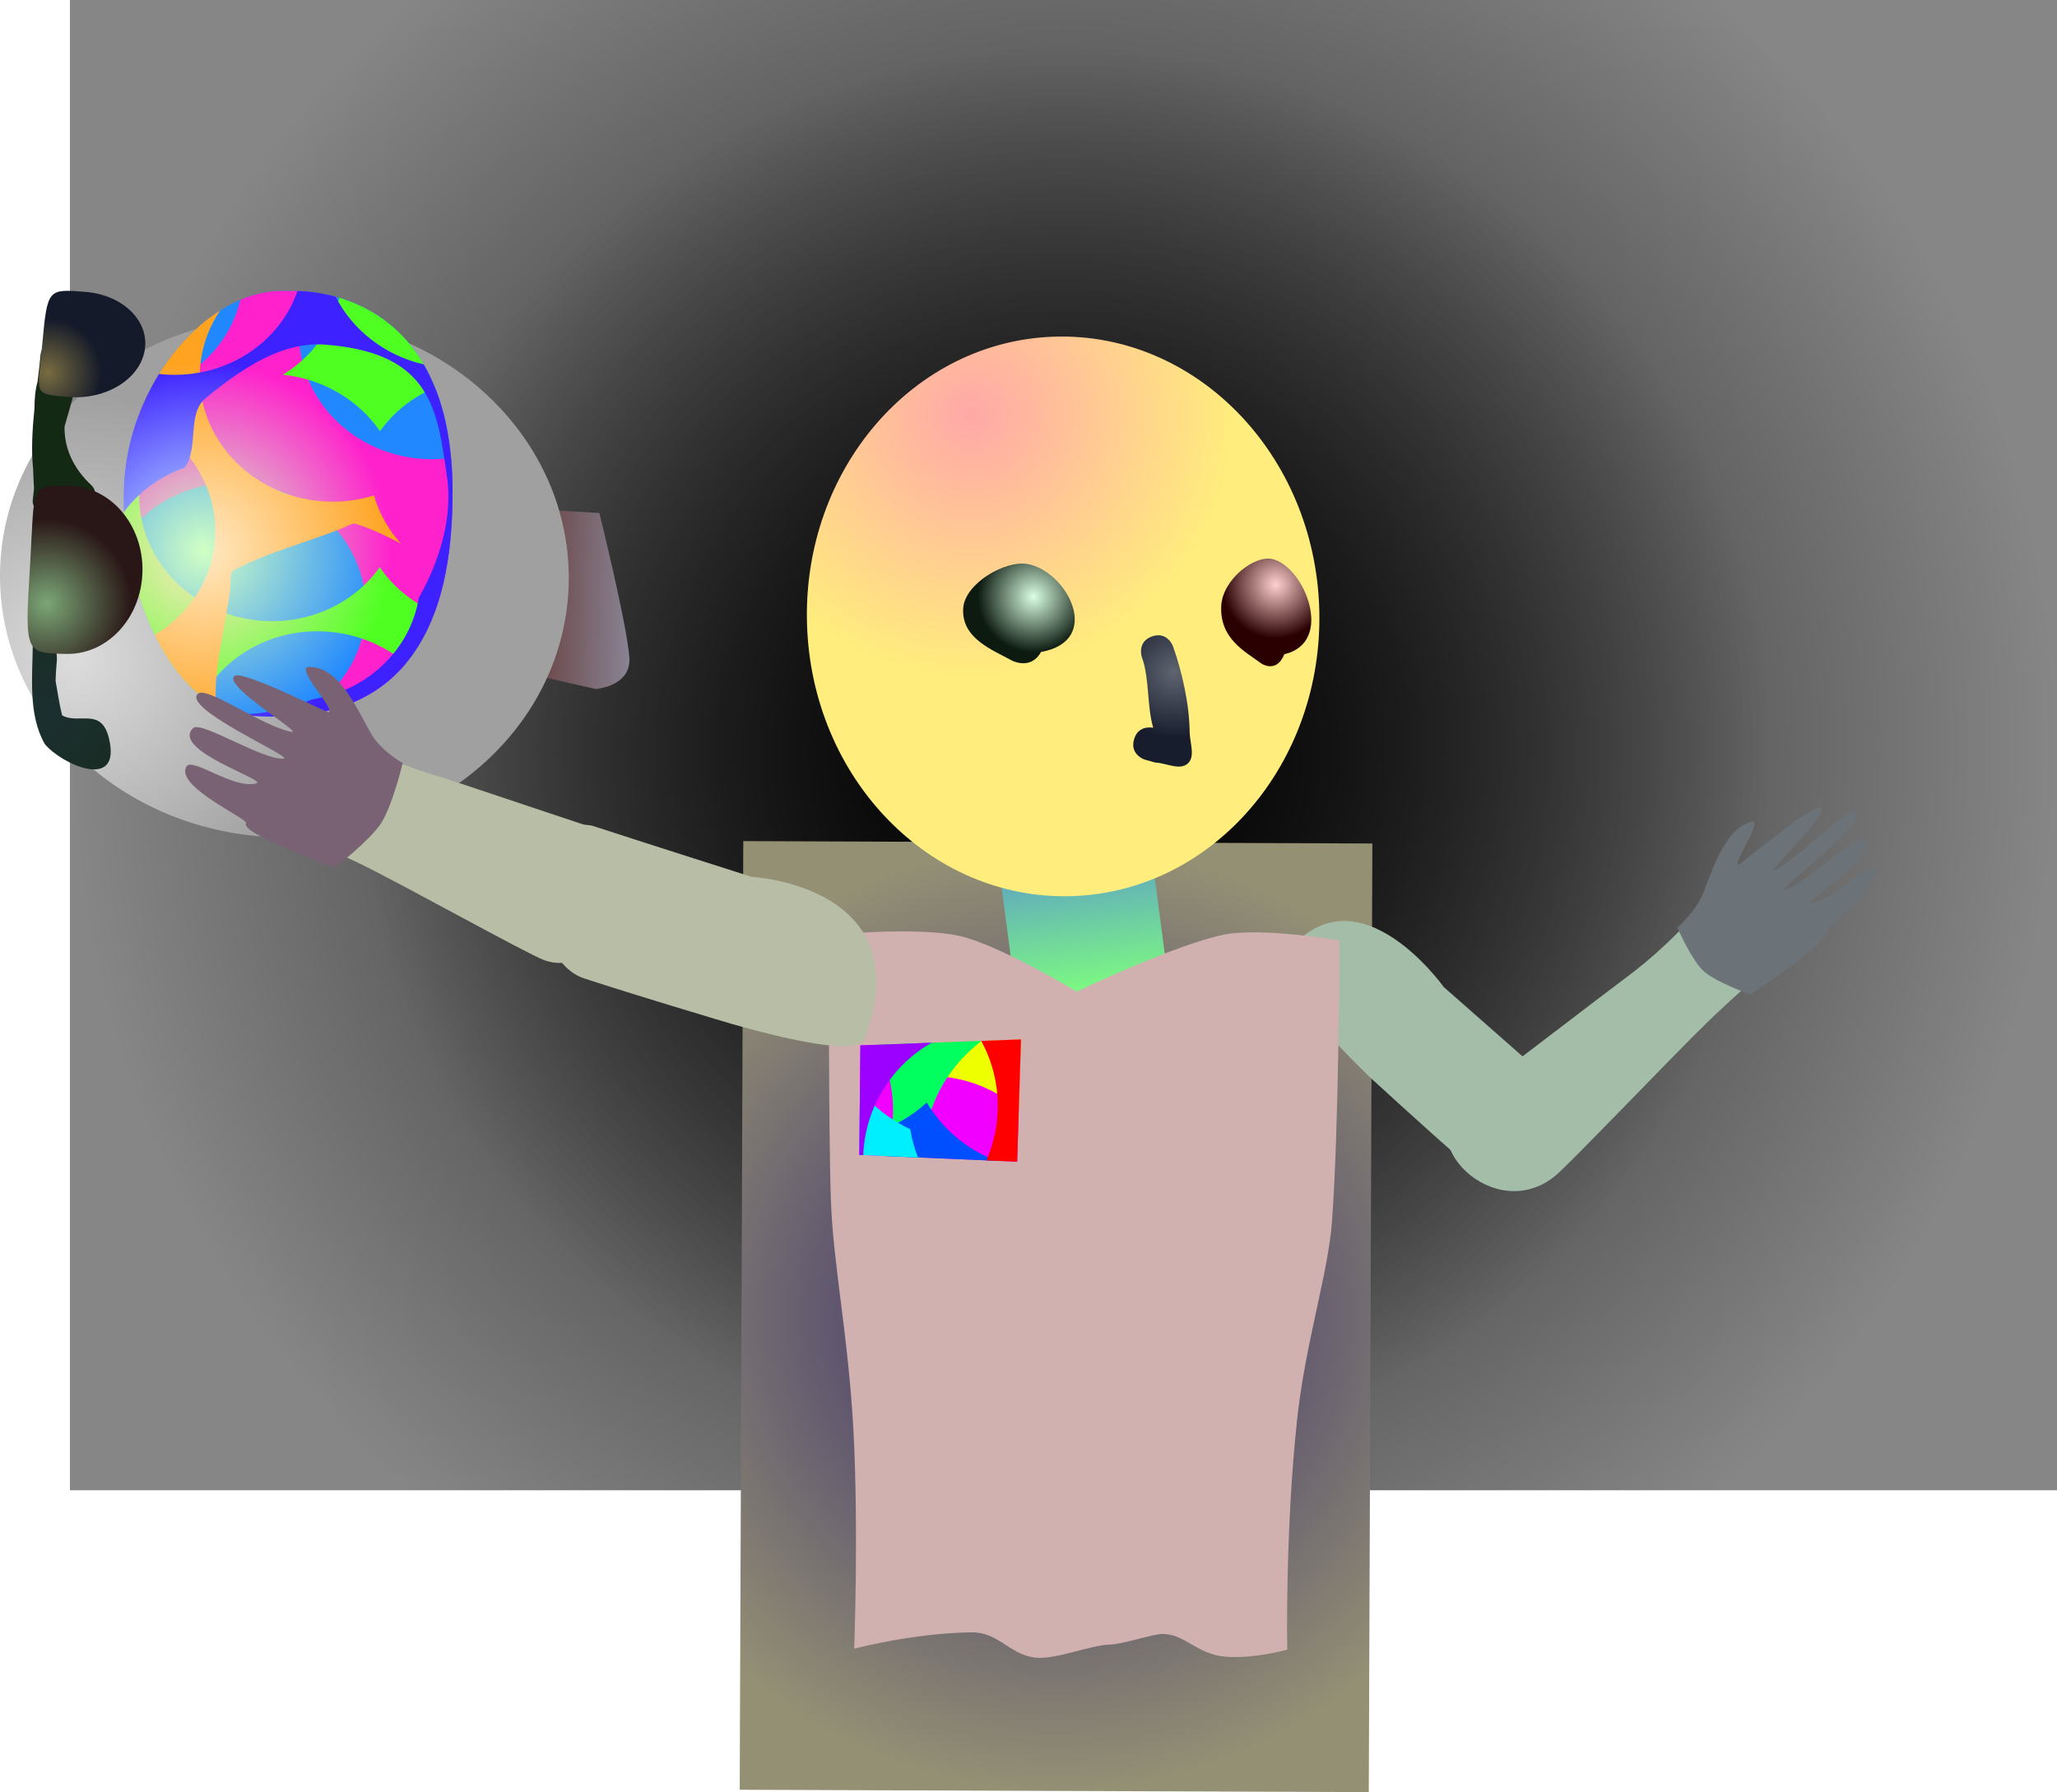 <svg version="1.1" xmlns="http://www.w3.org/2000/svg" xmlns:xlink="http://www.w3.org/1999/xlink" width="505.173" height="440.138" viewBox="0,0,505.173,440.138"><defs><radialGradient cx="239.762" cy="177.81" r="244" gradientUnits="userSpaceOnUse" id="color-1"><stop offset="0" stop-color="#121212"/><stop offset="1" stop-color="#868686"/></radialGradient><radialGradient cx="240" cy="180" r="173.5" gradientUnits="userSpaceOnUse" id="color-2"><stop offset="0" stop-color="#000000"/><stop offset="1" stop-color="#000000" stop-opacity="0"/></radialGradient><radialGradient cx="237.938" cy="318.167" r="116.49" gradientUnits="userSpaceOnUse" id="color-3"><stop offset="0" stop-color="#33266a"/><stop offset="1" stop-color="#949074"/></radialGradient><linearGradient x1="242.744" y1="206.71" x2="247.124" y2="240.064" gradientUnits="userSpaceOnUse" id="color-4"><stop offset="0" stop-color="#5fa5c2"/><stop offset="1" stop-color="#7fff7d"/></linearGradient><radialGradient cx="217.13" cy="96.631" r="64.415" gradientUnits="userSpaceOnUse" id="color-5"><stop offset="0" stop-color="#ffa8a8"/><stop offset="1" stop-color="#ffed7d"/></radialGradient><radialGradient cx="232.393" cy="141.39" r="13.707" gradientUnits="userSpaceOnUse" id="color-6"><stop offset="0" stop-color="#daffe3"/><stop offset="1" stop-color="#0c1a0f"/></radialGradient><radialGradient cx="266.893" cy="159.89" r="16.127" gradientUnits="userSpaceOnUse" id="color-7"><stop offset="0" stop-color="#5f6471"/><stop offset="1" stop-color="#171d2c"/></radialGradient><radialGradient cx="291.893" cy="138.39" r="13.224" gradientUnits="userSpaceOnUse" id="color-8"><stop offset="0" stop-color="#ffd0d0"/><stop offset="1" stop-color="#2a0000"/></radialGradient><linearGradient x1="110.377" y1="139.005" x2="144.554" y2="139.699" gradientUnits="userSpaceOnUse" id="color-9"><stop offset="0" stop-color="#694444"/><stop offset="1" stop-color="#98a1b9"/></linearGradient><radialGradient cx="-3.034" cy="156.844" r="65.455" gradientUnits="userSpaceOnUse" id="color-10"><stop offset="0" stop-color="#dcdcdc"/><stop offset="1" stop-color="#a0a0a0"/></radialGradient><radialGradient cx="28.563" cy="130.11" r="46.28" gradientUnits="userSpaceOnUse" id="color-11"><stop offset="0" stop-color="#d1ffc4"/><stop offset="1" stop-color="#2188ff"/></radialGradient><radialGradient cx="28.563" cy="130.11" r="46.28" gradientUnits="userSpaceOnUse" id="color-12"><stop offset="0" stop-color="#ceffc4"/><stop offset="1" stop-color="#ff21cc"/></radialGradient><radialGradient cx="28.563" cy="130.11" r="46.28" gradientUnits="userSpaceOnUse" id="color-13"><stop offset="0" stop-color="#ffe9c4"/><stop offset="1" stop-color="#4fff21"/></radialGradient><radialGradient cx="28.563" cy="130.11" r="46.28" gradientUnits="userSpaceOnUse" id="color-14"><stop offset="0" stop-color="#ffe9c4"/><stop offset="1" stop-color="#4fff21"/></radialGradient><radialGradient cx="28.563" cy="130.11" r="46.28" gradientUnits="userSpaceOnUse" id="color-15"><stop offset="0" stop-color="#ffe9c4"/><stop offset="1" stop-color="#ffa321"/></radialGradient><radialGradient cx="28.563" cy="130.11" r="46.28" gradientUnits="userSpaceOnUse" id="color-16"><stop offset="0" stop-color="#c4f0ff"/><stop offset="1" stop-color="#3d21ff"/></radialGradient><radialGradient cx="-10.073" cy="169.803" r="50.249" gradientUnits="userSpaceOnUse" id="color-17"><stop offset="0" stop-color="#1c2f30"/><stop offset="1" stop-color="#142913"/></radialGradient><radialGradient cx="-9.68" cy="86.314" r="13.226" gradientUnits="userSpaceOnUse" id="color-18"><stop offset="0" stop-color="#786c41"/><stop offset="1" stop-color="#141a29"/></radialGradient><radialGradient cx="-9.915" cy="142.997" r="20.822" gradientUnits="userSpaceOnUse" id="color-19"><stop offset="0" stop-color="#7ba676"/><stop offset="1" stop-color="#291616"/></radialGradient></defs><g transform="translate(21.412,5.19)"><g data-paper-data="{&quot;isPaintingLayer&quot;:true}" fill-rule="nonzero" stroke-linecap="butt" stroke-linejoin="miter" stroke-miterlimit="10" stroke-dasharray="" stroke-dashoffset="0" style="mix-blend-mode: normal"><path d="M-4.238,360.81v-366h488v366z" fill="url(#color-1)" stroke="none" stroke-width="0"/><path d="M413.5,180c0,97.754 -77.679,177 -173.5,177c-95.821,0 -173.5,-79.246 -173.5,-177c0,-97.754 77.679,-177 173.5,-177c95.821,0 173.5,79.246 173.5,177z" fill="url(#color-2)" stroke="none" stroke-width="0"/><path d="M160.252,434.365l0.878,-232.979l154.493,0.583l-0.878,232.979z" data-paper-data="{&quot;index&quot;:null}" fill="url(#color-3)" stroke="#ed6b00" stroke-width="0"/><path d="M338.625,280.629c-10.495,-9.224 -23.543,-21.197 -23.543,-21.197c0,0 -25.023,-24.052 -22.04,-28.441c17.446,-25.669 40.124,6.24 40.124,6.24c0,0 20.161,17.75 31.32,27.557c6.272,6.442 -15.598,24.285 -25.861,15.84z" data-paper-data="{&quot;index&quot;:null}" fill="#a3bda9" stroke="#000000" stroke-width="0"/><g><path d="M228.487,242.512l-4.38,-33.354l37.274,-4.895l4.38,33.354z" fill="url(#color-4)" stroke="#000000" stroke-width="0"/><path d="M302.578,144.276c1.158,37.943 -26.064,69.562 -60.802,70.623c-34.738,1.06 -63.838,-28.839 -64.996,-66.783c-1.158,-37.943 26.064,-69.562 60.802,-70.623c34.738,-1.06 63.838,28.839 64.996,66.783z" fill="url(#color-5)" stroke="none" stroke-width="0"/><path d="M234.24,154.935c-2.507,4.564 -7.135,2.103 -7.135,2.103c-4.672,-2.595 -12.482,-5.395 -11.962,-12.88c0.425,-6.117 10.393,-11.813 15.785,-10.833c9.782,1.777 18.674,18.838 3.312,21.609z" data-paper-data="{&quot;index&quot;:null}" fill="url(#color-6)" stroke="none" stroke-width="0.5"/><path d="M257.094,176.416c0.654,-2.322 2.301,-2.872 3.527,-2.937c0.389,-0.036 0.788,-0.016 1.187,0.066c-1.576,-5.266 -0.894,-12.152 -2.761,-17.237c0,0 -1.373,-3.812 2.439,-5.185c3.812,-1.373 5.185,2.439 5.185,2.439c2.255,6.36 4.012,14.218 4.085,21.08c0.027,2.571 1.452,6.003 -0.481,7.699c-2.006,1.76 -5.334,-0.171 -8.001,-0.257l-2.379,-0.67c-0.493,-0.139 -0.939,-0.363 -1.326,-0.652c-1.012,-0.695 -2.13,-2.024 -1.476,-4.346z" data-paper-data="{&quot;index&quot;:null}" fill="url(#color-7)" stroke="none" stroke-width="0.5"/><path d="M291.151,132.118c7.909,2.001 15.226,20.501 2.853,23.366c-1.985,4.908 -5.74,2.212 -5.74,2.212c-3.792,-2.841 -10.117,-5.931 -9.76,-14.01c0.292,-6.603 8.288,-12.671 12.647,-11.568z" data-paper-data="{&quot;index&quot;:null}" fill="url(#color-8)" stroke="none" stroke-width="0.5"/></g><g><path d="M124.9,164.023l-15.211,-3.439l1.075,-40.675l15.014,0.898c0,0 6.791,27.332 7.37,35.471c0.508,7.143 -8.249,7.746 -8.249,7.746z" data-paper-data="{&quot;index&quot;:null}" fill="url(#color-9)" stroke="#000000" stroke-width="0"/><path d="M49.729,72.588c38.566,0.784 69.249,30.041 68.532,65.349c-0.717,35.308 -32.562,63.297 -71.129,62.513c-38.566,-0.784 -69.249,-30.041 -68.532,-65.35c0.717,-35.308 32.562,-63.297 71.129,-62.513z" data-paper-data="{&quot;index&quot;:null}" fill="url(#color-10)" stroke="none" stroke-width="0"/><g data-paper-data="{&quot;index&quot;:null}" stroke="#ed6b00" stroke-width="0"><path d="M89.681,118.91c-1.036,50.624 -31.812,53.053 -50.44,51.607c-18.628,-1.447 -31.999,-32.468 -30.133,-57.951c1.865,-25.483 21.862,-47.703 40.49,-46.257c0,0 41.79,-3.36 40.084,52.601z" data-paper-data="{&quot;index&quot;:null}" fill="url(#color-11)"/><path d="M89.681,118.91c-0.826,40.341 -20.537,50.078 -37.936,51.637c9.328,-4.728 15.906,-13.745 16.618,-24.498c1.106,-16.715 -12.384,-31.293 -30.131,-32.56c-11.826,-0.845 -22.558,4.434 -28.73,12.996c-0.575,-4.683 -0.725,-9.388 -0.394,-13.919c0.569,-7.767 2.822,-15.232 6.207,-21.815c11.066,-2.955 19.761,-11.426 22.291,-22.304c3.932,-1.669 7.993,-2.449 11.992,-2.138c0,0 1.692,-0.136 4.381,0.103c-1.043,2.673 -1.698,5.537 -1.897,8.536c-1.106,16.715 12.384,31.293 30.131,32.56c2.441,0.174 4.834,0.088 7.151,-0.234c0.327,3.562 0.444,7.432 0.316,11.637z" data-paper-data="{&quot;index&quot;:null}" fill="url(#color-12)"/><path d="M9.107,112.566c0.635,-8.678 3.373,-16.979 7.444,-24.094c3.309,1.527 6.94,2.545 10.784,2.937c-8.181,4.963 -13.821,13.399 -14.476,23.308c-1.106,16.715 12.384,31.293 30.131,32.56c11.898,0.85 22.689,-4.498 28.842,-13.153c3.295,4.766 7.961,8.649 13.502,11.114c-1.882,5.083 -4.288,9.191 -7.049,12.5c-5.184,-4.393 -11.881,-7.268 -19.328,-7.8c-13.185,-0.942 -25.01,5.728 -30.672,16.073c-12.62,-9.736 -20.651,-33.319 -19.178,-53.446z" data-paper-data="{&quot;index&quot;:null}" fill="url(#color-13)"/><path d="M71.911,100.699c-5.196,-7.514 -13.798,-12.834 -23.864,-13.86c6.939,-4.209 12.05,-10.918 13.842,-18.904c8.007,2.405 17.968,8.209 23.544,22.071c-5.494,2.288 -10.188,6.006 -13.522,10.694z" data-paper-data="{&quot;index&quot;:null}" fill="url(#color-14)"/><path d="M65.643,123.391c-0.469,-0.134 -2.793,1.078 -3.512,1.36c-8.767,3.445 -18.101,5.801 -26.356,10.211c-0.78,0.417 -0.495,3.502 -0.684,4.884c-1.158,8.465 -3.496,16.836 -3.557,25.385c-0.008,1.095 0.314,2.229 0.906,3.385c-6.358,-3.106 -11.818,-9.671 -15.871,-17.901c8.376,-4.931 14.172,-13.469 14.837,-23.524c0.859,-12.979 -7.083,-24.67 -18.985,-29.841c4.156,-11.329 11.655,-20.882 20.246,-26.303c-2.825,4.149 -4.6,9.025 -4.95,14.322c-1.106,16.715 12.384,31.293 30.131,32.56c4.403,0.314 8.654,-0.22 12.575,-1.456c1.273,4.42 3.577,8.474 6.668,11.898c-4.409,-2.388 -8.495,-4.141 -11.447,-4.981z" data-paper-data="{&quot;index&quot;:null}" fill="url(#color-15)"/><path d="M89.681,118.91c-1.036,50.624 -31.812,53.053 -50.44,51.607c-0.81,-0.063 -1.61,-0.182 -2.399,-0.353c5.982,0.274 12.435,-1.291 17.069,-3.041c0.479,-0.181 0.956,-0.373 1.433,-0.577c13.336,-2.093 24.004,-12.017 26.098,-24.932c5.416,-9.558 8.309,-20.228 6.932,-29.612c-2.375,-16.183 -3.487,-30.657 -30.131,-32.56c-10.795,-0.771 -21.01,6.48 -29.119,13.124c-4.727,3.873 -1.619,12.218 -5.166,17.085c-6.068,2.129 -11.283,5.959 -14.952,10.923c-0.12,-2.703 -0.09,-5.385 0.102,-8.009c0.69,-9.43 3.863,-18.413 8.531,-25.916c0.455,0.051 0.913,0.093 1.375,0.126c14.981,1.07 28.207,-7.687 32.631,-20.497c2.038,0.048 5.423,0.319 9.359,1.4c4.154,8.144 12.026,14.394 21.655,16.631c4.525,7.752 7.504,18.816 7.023,34.599z" data-paper-data="{&quot;index&quot;:null}" fill="url(#color-16)"/></g><g data-paper-data="{&quot;index&quot;:null}"><path d="M-7.413,156.645c-0.089,0.846 -0.285,3.029 -0.344,5.42c0.508,2.756 0.946,5.942 1.619,8.447c4.088,2.282 9.608,-2.097 11.479,5.606c3.19,13.138 -11.646,6.421 -15.735,1.444c-4.181,-7.294 -3.012,-16.589 -2.962,-24.779c0.069,-11.282 -1.044,-22.51 0.432,-33.384c-0.342,-0.488 -0.515,-1.096 -0.447,-1.734l0.311,-2.92c-0.093,-1.521 -0.178,-3.171 -0.225,-4.895c-0.489,-4.555 -0.162,-9.855 0.34,-14.753c0.005,-2.45 0.226,-4.703 0.753,-6.497c0.167,-1.36 0.321,-2.625 0.441,-3.759l0.327,-3.078c0.149,-1.402 1.406,-2.417 2.808,-2.269c1.248,0.133 2.19,1.143 2.277,2.352l0.157,1.709c0.737,-0.591 1.547,-1.1 2.435,-1.513l-0.356,-1.262l3.153,-0.888c0.32,-0.098 0.664,-0.135 1.018,-0.097c1.402,0.149 2.417,1.406 2.269,2.808c-0.045,0.426 -0.193,0.818 -0.416,1.15l-1.465,2.288l-0.067,-0.043l-0.065,0.23c-1.447,1.555 -2.631,3.194 -3.547,4.884c-0.641,2.719 -1.513,5.539 -2.335,8.428c-0.131,5.135 2.049,10.242 6.641,14.495c0,0 1.869,1.739 0.13,3.608c-1.739,1.869 -3.608,0.13 -3.608,0.13c-0.397,-0.372 -0.781,-0.75 -1.15,-1.134l0.167,1.478c0.026,0.198 0.03,0.404 0.008,0.612c-0.149,1.402 -1.406,2.417 -2.808,2.269c-0.71,-0.075 -1.32,-0.434 -1.731,-0.953c-0.236,1.2 -0.395,2.346 -0.349,3.357c0.325,7.06 -1.175,17.508 -1.614,27.558c1.191,0.179 2.08,1.165 2.164,2.338l0.284,3.097l-0.1,0.009l0.002,0.039z" fill="url(#color-17)" stroke="none" stroke-width="0.5"/><path d="M-11.014,79.15c1.24,-13.534 1.416,-13.38 10.582,-12.654c9.165,0.726 15.694,7.092 14.581,14.219c-1.113,7.127 -9.447,12.316 -18.612,11.59c-9.166,-0.726 -7.714,-0.463 -6.551,-13.155z" data-paper-data="{&quot;index&quot;:null}" fill="url(#color-18)" stroke="#000000" stroke-width="0"/><path d="M-4.323,114.152c10.094,0.184 18.108,9.568 17.899,20.958c-0.208,11.391 -8.559,20.476 -18.652,20.291c-10.094,-0.184 -10.316,0.033 -8.972,-21.471c1.26,-20.166 -0.368,-19.962 9.725,-19.778z" fill="url(#color-19)" stroke="#000000" stroke-width="0"/></g></g><g data-paper-data="{&quot;index&quot;:null}" stroke-width="0"><path d="M294.722,399.958c0,0 -9.417,2.608 -16.347,1.58c-5.966,-0.885 -9.107,-5.427 -14.257,-5.438c-2.551,-0.006 -9.517,2.516 -13.127,2.622c-4.775,0.139 -13.44,3.869 -18.413,3.159c-6.221,-0.887 -8.812,-6.267 -15.411,-6.176c-14.531,0.2 -28.8,4.02 -28.8,4.02c0,0 1.114,-29.813 -0.197,-53.79c-1.272,-23.264 -4.961,-40.465 -5.517,-56.175c-0.628,-17.757 -0.484,-65.327 -0.484,-65.327c0,0 21.724,-2.125 32.119,0.251c9.852,2.252 28.709,13.654 28.709,13.654c0,0 24.607,-11.729 36.31,-14.011c9.193,-1.794 28.214,1.425 28.214,1.425c0,0 -0.039,44.907 -1.813,69.05c-0.945,12.863 -6.55,29.84 -8.571,48.701c-2.975,27.757 -2.414,56.458 -2.414,56.458z" fill="#d1b0b0" stroke="#292e32"/><path d="M189.606,278.459l0.283,-26.908l39.444,-1.463l-0.941,30.03z" fill="#f200ff" stroke="none"/><path d="M228.796,267.217c-5.701,-4.935 -13.1,-7.973 -21.229,-8.112c-1.964,-0.034 -3.89,0.103 -5.766,0.397c2.726,-2.473 5.043,-5.393 6.832,-8.647l20.699,-0.768z" fill="#eeff00" stroke="none"/><path d="M195.928,278.729c1.212,-3.359 1.9,-6.973 1.964,-10.743c0.103,-6.006 -1.39,-11.668 -4.087,-16.581l25.87,-0.96c-8.944,6.68 -14.504,17.507 -14.207,28.692z" fill="#00ff5f" stroke="none"/><path d="M195.649,278.717c-0.604,-2.002 -1.392,-3.926 -2.344,-5.751c4.853,-1.477 9.243,-4.034 12.884,-7.394c3.875,6.546 9.929,11.661 17.182,14.331l-27.722,-1.186z" fill="#004fff" stroke="none"/><path d="M220.838,279.795c1.719,-3.924 2.706,-8.246 2.784,-12.797c0.102,-5.992 -1.383,-11.642 -4.069,-16.548l9.78,-0.363l-0.941,30.03z" fill="#ff0000" stroke="none"/><path d="M189.775,262.409c3.266,4.143 7.497,7.495 12.36,9.714c0.382,2.412 1.023,4.74 1.894,6.953l-14.423,-0.617l0.169,-16.05z" fill="#00efff" stroke="none"/><path d="M207.371,250.902c-9.66,5.519 -16.313,15.739 -16.791,27.598l-0.973,-0.042l0.283,-26.908z" fill="#9c00ff" stroke="none"/></g><path d="M124.163,197.64c14.443,4.71 39.079,12.534 39.079,12.534c0,0 41.667,2.099 27.699,39.828c-2.23,6.023 -38.022,-5.334 -38.022,-5.334c0,0 -17.336,-5.151 -30.92,-9.582c-15.278,-5.171 -12.195,-40.967 2.164,-37.445z" fill="#b8bda6" stroke="#000000" stroke-width="0"/><path d="M55.426,170.11c0,0 12.474,10.043 30.284,15.2c4.283,1.24 39.273,13.174 43.689,14.399c16.659,5.341 -1.936,36.57 -17.153,30.91c-4.039,-1.444 -35.101,-18.775 -45.272,-23.701c-16.935,-8.202 -28.166,-11.078 -28.166,-11.078z" data-paper-data="{&quot;index&quot;:null}" fill="#b8bda6" stroke="#000000" stroke-width="0"/><path d="M39.022,197.041c0.719,-1.149 -17.419,-8.91 -14.677,-13.948c1.348,-2.478 11.526,5.606 17.173,4.119c2.99,-0.787 -21.089,-8.115 -15.502,-13.588c1.918,-1.879 17.157,7.946 22.21,7.497c2.705,-0.241 -24.646,-12.072 -21.119,-15.853c2.094,-2.244 15.463,7.722 22.956,9.269c3.651,0.753 -16.997,-11.312 -13.871,-13.736c1.913,-1.484 22.751,9.048 23.095,8.951c1.935,-0.544 -8.561,-11.147 -4.746,-11.141c7.031,0.011 10.982,8.809 15.105,16.249c2.409,4.348 7.837,7.356 7.837,7.356c0,0 -2.496,10.457 -5.313,14.794c-2.742,4.223 -11.368,10.896 -11.368,10.896c0,0 -23.304,-8.431 -21.78,-10.864z" data-paper-data="{&quot;index&quot;:null}" fill="#786274" stroke="#000000" stroke-width="0"/><path d="M420.388,226.628c0,0 -9.282,6.449 -22.556,19.307c-7.973,7.723 -34.024,35.007 -37.286,37.658c-15.181,12.355 -35.689,-8.97 -22.437,-18.442c3.632,-2.612 35.79,-27.289 39.303,-29.864c14.608,-10.71 23.637,-23.426 23.637,-23.426z" data-paper-data="{&quot;index&quot;:null}" fill="#a3bda9" stroke="#000000" stroke-width="0"/><path d="M426.948,223.902c1.649,1.574 -18.481,15.162 -18.481,15.162c0,0 -8.54,-3.049 -11.488,-5.751c-3.028,-2.776 -6.447,-10.691 -6.447,-10.691c0,0 4.573,-4.027 6.267,-8.298c2.9,-7.311 5.493,-15.693 11.848,-17.704c3.448,-1.091 -4.861,10.643 -3.052,10.541c0.322,-0.019 17.987,-14.637 19.883,-13.958c3.096,1.109 -14.228,16.94 -11.012,15.279c6.602,-3.409 17.579,-15.437 19.722,-14.181c3.608,2.115 -19.802,19.661 -17.329,19.09c4.619,-1.068 17.302,-13.511 19.245,-12.507c5.659,2.925 -15.293,15.824 -12.503,15.622c5.27,-0.382 13.572,-9.947 15.066,-8.287c3.038,3.375 -12.495,14.941 -11.717,15.684z" data-paper-data="{&quot;index&quot;:null}" fill="#6c7378" stroke="#000000" stroke-width="0"/></g></g></svg>